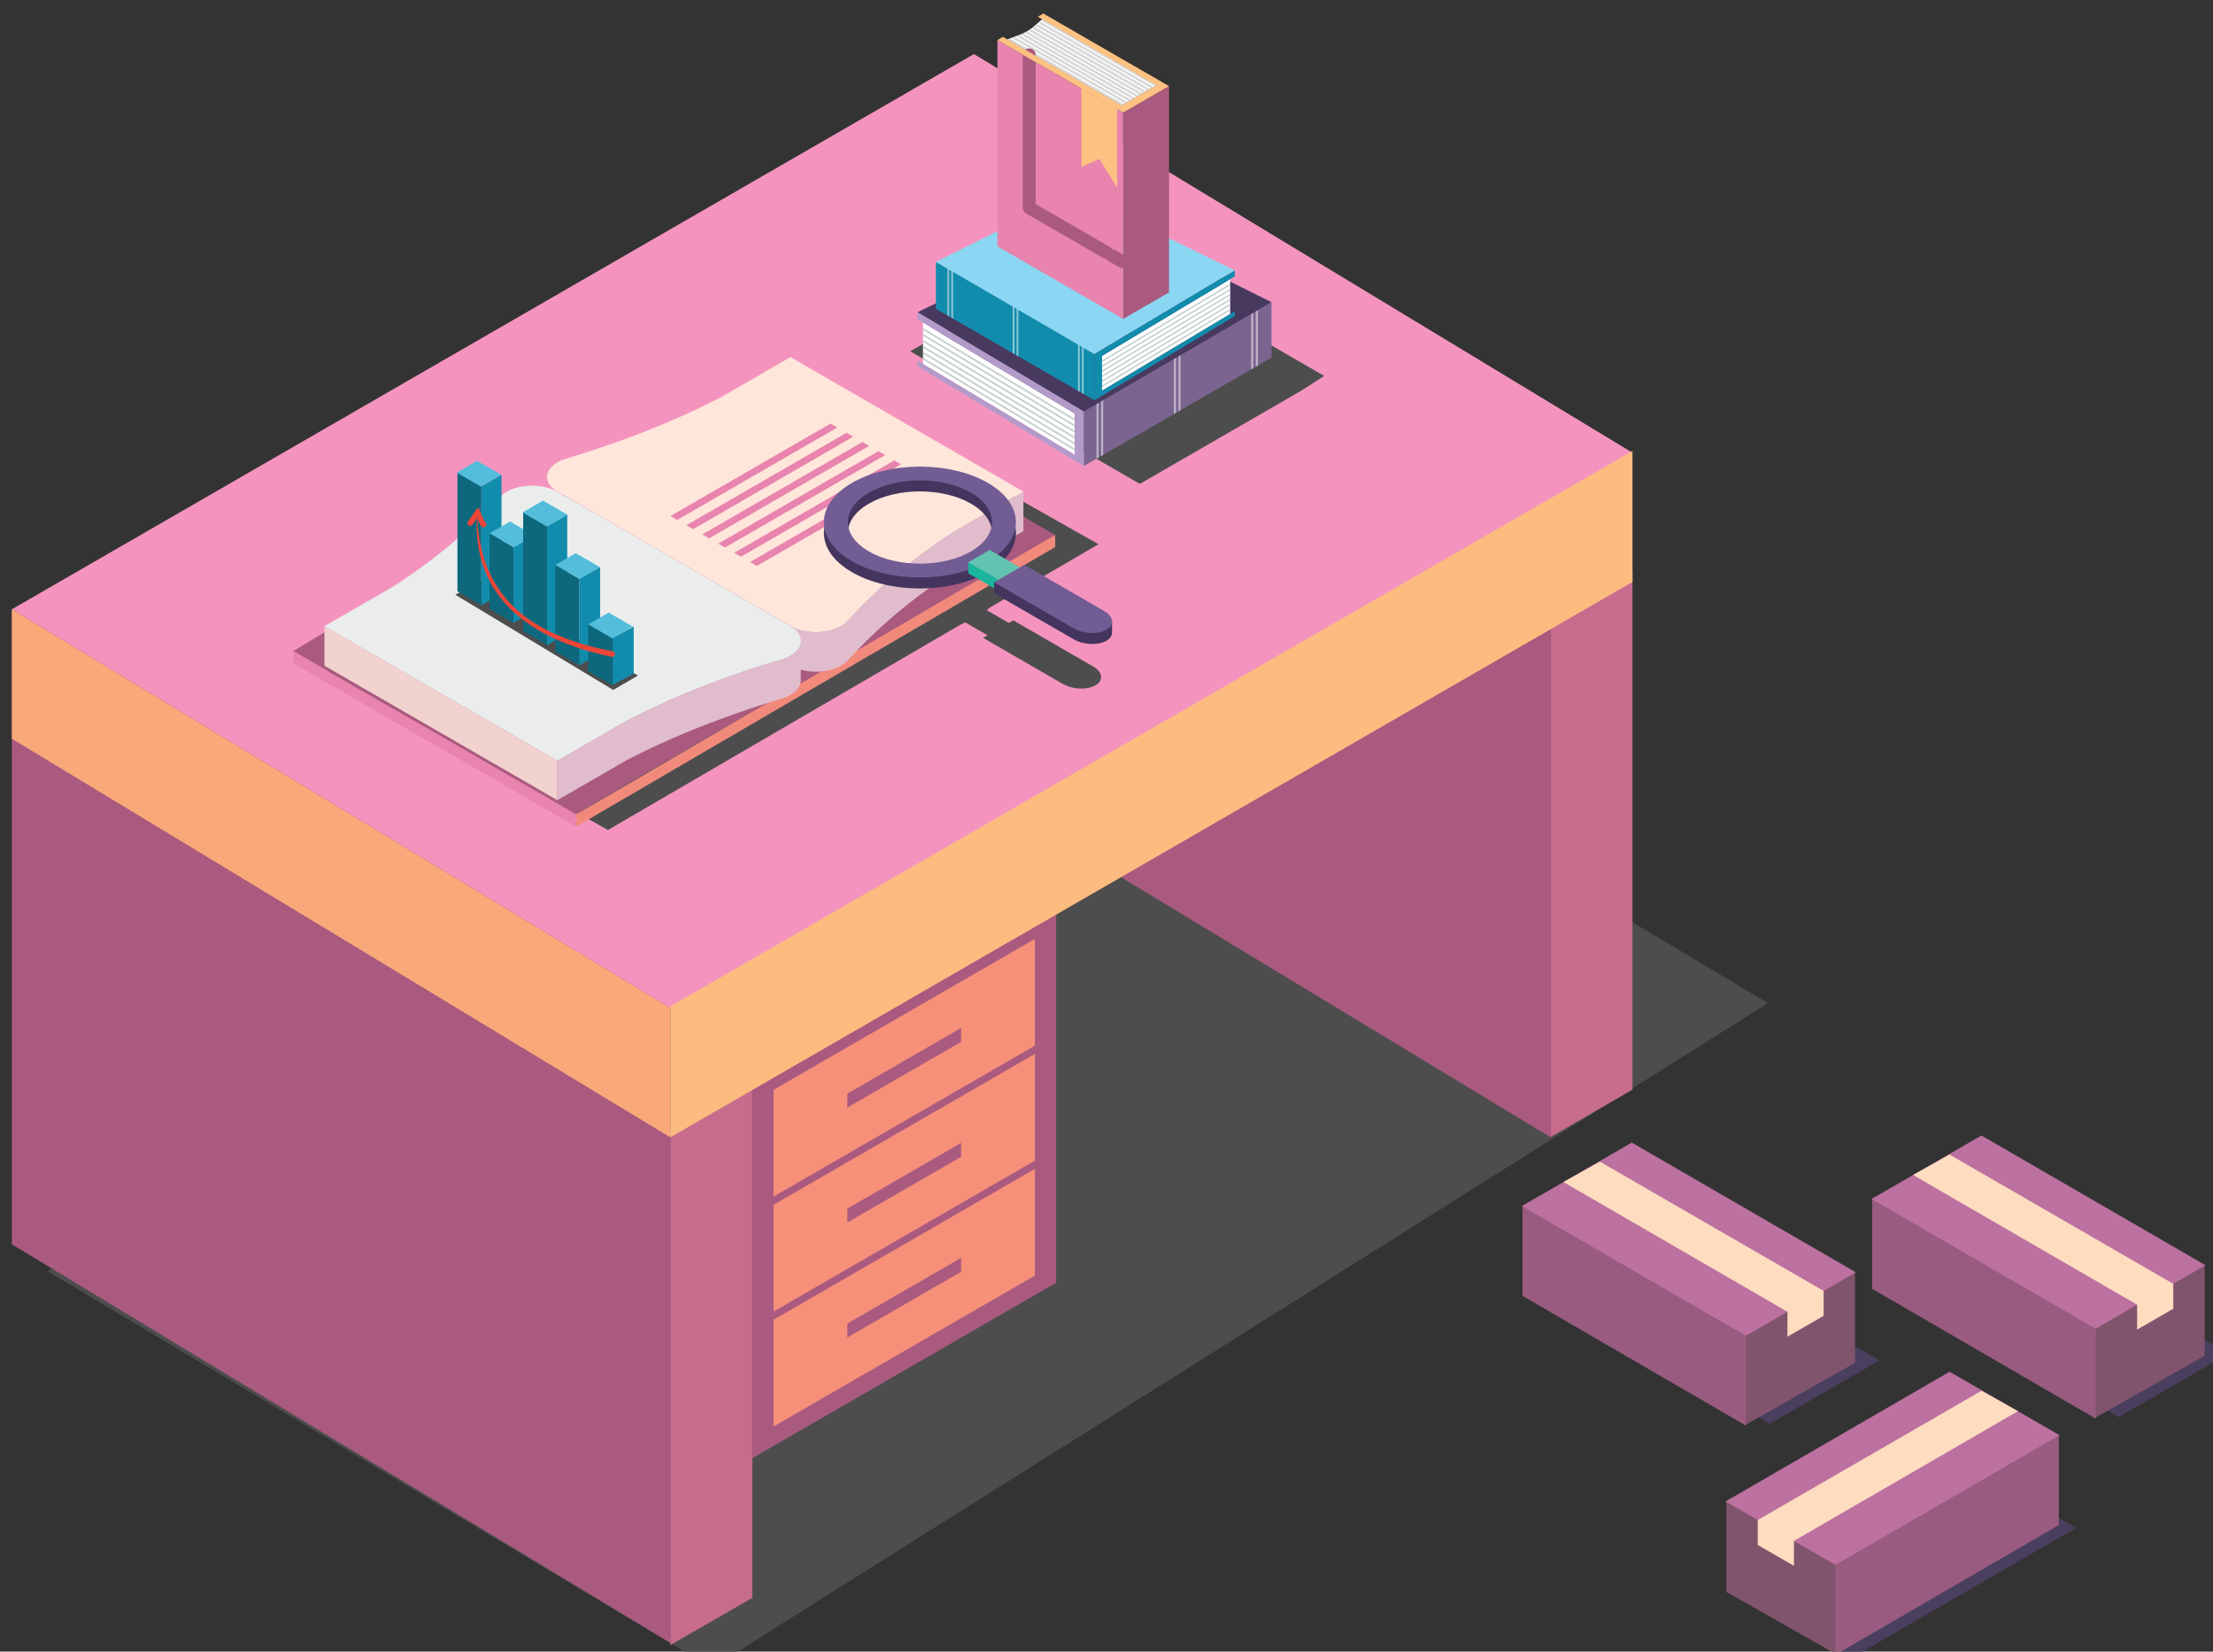 <?xml version="1.0" encoding="UTF-8" standalone="no"?>
<!-- Created with Inkscape (http://www.inkscape.org/) -->

<svg
   xmlns:dc="http://purl.org/dc/elements/1.1/"
   xmlns:cc="http://creativecommons.org/ns#"
   xmlns:rdf="http://www.w3.org/1999/02/22-rdf-syntax-ns#"
   xmlns:svg="http://www.w3.org/2000/svg"
   xmlns="http://www.w3.org/2000/svg"
   xmlns:sodipodi="http://sodipodi.sourceforge.net/DTD/sodipodi-0.dtd"
   xmlns:inkscape="http://www.inkscape.org/namespaces/inkscape"
   width="30.233mm"
   height="22.56mm"
   viewBox="0 0 107.125 79.937"
   id="svg12776"
   version="1.1"
   inkscape:version="0.91 r13725"
   sodipodi:docname="valoresagregados.svg">
  <rect x="0" y="0" width="107.125" height="79.937" fill="#333333" stroke="none"/>
  <defs
     id="defs12778" />
  <sodipodi:namedview
     id="base"
     pagecolor="#ffffff"
     bordercolor="#666666"
     borderopacity="1.0"
     inkscape:pageopacity="0.0"
     inkscape:pageshadow="2"
     inkscape:zoom="0.35"
     inkscape:cx="61.419752"
     inkscape:cy="-345.43496"
     inkscape:document-units="px"
     inkscape:current-layer="layer1"
     showgrid="false"
     fit-margin-top="0"
     fit-margin-left="0"
     fit-margin-right="0"
     fit-margin-bottom="0"
     inkscape:window-width="1366"
     inkscape:window-height="705"
     inkscape:window-x="-8"
     inkscape:window-y="-8"
     inkscape:window-maximized="1" />
  <g
     inkscape:label="Capa 1"
     inkscape:groupmode="layer"
     id="layer1"
     transform="translate(-313.58,-106.991)">
    <g
       transform="matrix(0.234,0,0,0.234,-34.502,-290.969)"
       id="g9802">
      <g
         transform="matrix(1.25,0,0,-1.25,636.205,3200.337)"
         id="g4822">
        <path
           inkscape:connector-curvature="0"
           id="path4824"
           style="fill:#4d4d4e;fill-opacity:1;fill-rule:nonzero;stroke:none"
           d="M 863.719,1099.35 688.953,989.364 798.87,923.746 l 174.766,109.987 -109.917,65.618 z" />
        <g
           id="g4826">
          <path
             inkscape:connector-curvature="0"
             id="path4828"
             style="fill:#aa5a7f;fill-opacity:1;fill-rule:nonzero;stroke:none"
             d="m 683.021,1098.903 108.986,-65.969 0,-105.073 -108.986,65.969 0,105.073 z" />
          <path
             inkscape:connector-curvature="0"
             id="path4830"
             style="fill:#f9a879;fill-opacity:1;fill-rule:nonzero;stroke:none"
             d="m 683.021,1098.903 108.986,-65.969 0,-21.416 -108.986,65.969 0,21.415 z" />
          <path
             inkscape:connector-curvature="0"
             id="path4832"
             style="fill:#aa5a7f;fill-opacity:1;fill-rule:nonzero;stroke:none"
             d="m 828.739,1182.551 108.986,-65.969 0,-105.073 -108.986,65.969 0,105.073 z" />
          <path
             inkscape:connector-curvature="0"
             id="path4834"
             style="fill:#f494be;fill-opacity:1;fill-rule:nonzero;stroke:none"
             d="m 842.243,1190.778 108.986,-65.969 -159.222,-91.875 -108.986,65.969 159.222,91.875 z" />
          <g
             id="g4836">
            <path
               inkscape:connector-curvature="0"
               id="path4838"
               style="fill:#c76c8d;fill-opacity:1;fill-rule:nonzero;stroke:none"
               d="m 805.564,935.316 -13.557,-7.795 0,85.842 13.557,7.795 0,-85.842 z" />
            <path
               inkscape:connector-curvature="0"
               id="path4840"
               style="fill:#c76c8d;fill-opacity:1;fill-rule:nonzero;stroke:none"
               d="m 951.229,1019.415 -13.504,-7.796 0,85.842 13.504,7.796 0,-85.842 z" />
          </g>
          <path
             inkscape:connector-curvature="0"
             id="path4842"
             style="fill:#aa5a7f;fill-opacity:1;fill-rule:nonzero;stroke:none"
             d="m 855.85,987.465 -50.286,-29.032 0,62.142 50.286,29.032 0,-62.142 z" />
          <path
             inkscape:connector-curvature="0"
             id="path4844"
             style="fill:#f69079;fill-opacity:1;fill-rule:nonzero;stroke:none"
             d="m 809.085,1019.39 0,-17.664 43.244,24.967 0,17.664 -43.244,-24.967 z m 31.036,7.938 0,0 -18.828,-10.871 0,2.298 18.828,10.871 0,-2.298 z m -31.036,-26.961 0,0 0,-17.664 43.244,24.967 0,17.664 -43.244,-24.967 z m 31.036,7.938 0,0 -18.828,-10.871 0,2.298 18.828,10.871 0,-2.298 z m -31.036,-26.961 0,0 0,-17.662 43.244,24.967 0,17.661 -43.244,-24.967 z m 31.036,7.938 0,0 -18.828,-10.87 0,2.298 18.828,10.871 0,-2.298 z" />
          <path
             inkscape:connector-curvature="0"
             id="path4846"
             style="fill:#fcbc80;fill-opacity:1;fill-rule:nonzero;stroke:none"
             d="m 951.229,1103.426 -159.222,-91.895 0,21.671 159.222,91.894 0,-21.67 z" />
        </g>
      </g>
      <path
         inkscape:connector-curvature="0"
         id="path4848"
         style="fill:#4d4d4e;fill-opacity:1;fill-rule:nonzero;stroke:none"
         d="m 1656.626,1780.375 -101.535,59.139 58.198,32.849 101.495,-59.109 -58.158,-32.879 z" />
      <g
         transform="matrix(1.25,0,0,-1.25,636.205,3200.337)"
         id="g4850">
        <path
           inkscape:connector-curvature="0"
           id="path4852"
           style="fill:#4d4d4e;fill-opacity:1;fill-rule:nonzero;stroke:none"
           d="m 820.251,1097.664 c 6.204,-3.582 16.262,-3.582 22.466,0 6.204,3.582 6.204,9.389 3e-4,12.971 -6.204,3.582 -16.263,3.582 -22.467,0 -6.204,-3.582 -6.204,-9.389 0,-12.971 z m 2.8,1.616 0,0 c -4.658,2.689 -4.658,7.049 0,9.738 4.658,2.689 12.21,2.689 16.868,0 4.658,-2.689 4.658,-7.049 -3e-4,-9.738 -4.658,-2.689 -12.209,-2.689 -16.867,0" />
        <path
           inkscape:connector-curvature="0"
           id="path4854"
           style="fill:#4d4d4e;fill-opacity:1;fill-rule:nonzero;stroke:none"
           d="m 843.027,1099.525 -3.532,-2.039 8.257,-4.767 3.532,2.039 -8.257,4.767 z" />
        <path
           inkscape:connector-curvature="0"
           id="path4856"
           style="fill:#4d4d4e;fill-opacity:1;fill-rule:nonzero;stroke:none"
           d="m 848.763,1097.065 -5.008,-2.892 13.203,-7.623 c 1.597,-0.922 4.013,-1.022 5.396,-0.224 l 0,0 c 1.383,0.798 1.21,2.193 -0.388,3.115 l -13.203,7.623 z" />
      </g>
      <g
         transform="matrix(1.25,0,0,-1.25,636.205,3200.337)"
         id="g4858">
        <path
           inkscape:connector-curvature="0"
           id="path4860"
           style="fill:#aa5a7f;fill-opacity:1;fill-rule:nonzero;stroke:none"
           d="m 771.223,1116.201 -32.946,-19.021 -8.7,-5.195 46.823,-27.034 8.766,5.234 32.895,18.995 -0.028,-0.01 -46.811,27.026 z" />
        <path
           inkscape:connector-curvature="0"
           id="path4862"
           style="fill:#aa5a7f;fill-opacity:1;fill-rule:nonzero;stroke:none"
           d="m 808.862,1138.243 -4.726,-3.035 -32.895,-18.995 0.028,0 46.811,-27.026 32.946,19.022 4.658,2.997 -46.823,27.033 z" />
      </g>
      <path
         inkscape:connector-curvature="0"
         id="path4864"
         style="fill:#f28a7c;fill-opacity:1;fill-rule:nonzero;stroke:none"
         d="m 1705.811,1811.325 -99.105,57.822 0,2.52 99.105,-57.822 0,-2.52 z" />
      <path
         inkscape:connector-curvature="0"
         id="path4866"
         style="fill:#e884ad;fill-opacity:1;fill-rule:nonzero;stroke:none"
         d="m 1548.177,1835.355 0,2.52 58.529,33.792 0,-2.52 -58.529,-33.792 z" />
      <path
         inkscape:connector-curvature="0"
         id="path4868"
         style="fill:#f2d2cf;fill-opacity:1;fill-rule:nonzero;stroke:none"
         d="m 1554.648,1830.214 0,8.16 48.184,27.819 0,-8.16 -48.184,-27.819 z" />
      <path
         inkscape:connector-curvature="0"
         id="path4870"
         style="fill:#e0bccd;fill-opacity:1;fill-rule:nonzero;stroke:none"
         d="m 1684.954,1810.616 c -10.578,6.77 -17.861,13.843 -22.063,18.518 -2.313,2.573 -8.29,3.106 -11.84,1.056 l -46.041,-26.582 c -0.11,0.033 -0.222,0.068 -0.33,0.1 -4.457,1.336 -5.38,4.786 -1.829,6.836 l 0.029,0 48.171,27.811 c 3.55,2.05 9.527,1.517 11.84,-1.056 4.202,-4.675 11.485,-11.748 22.063,-18.518 l 14.281,-8.245 0,-8.16 -14.281,8.245 z" />
      <path
         inkscape:connector-curvature="0"
         id="path4872"
         style="fill:#fee6db;fill-opacity:1;fill-rule:nonzero;stroke:none"
         d="m 1699.235,1802.371 -14.281,8.245 c -10.578,6.77 -17.861,13.843 -22.063,18.518 -2.313,2.573 -8.29,3.106 -11.84,1.056 l -48.171,-27.812 -0.029,0 c -3.55,-2.05 -2.627,-5.501 1.829,-6.836 8.086,-2.422 20.312,-6.618 32.022,-12.711 l 14.349,-8.285 48.184,27.819 z" />
      <path
         inkscape:connector-curvature="0"
         id="path4874"
         style="fill:#e0bccd;fill-opacity:1;fill-rule:nonzero;stroke:none"
         d="m 1653.181,1841.739 c 0.033,-0.236 0.034,-0.473 0,-0.71 l 0,-8.368 -7.375,5.426 c -7.898,2.51 -18.454,6.37 -28.624,11.661 l -14.349,8.285 0,8.16 14.349,-8.285 c 11.71,-6.093 23.936,-10.288 32.022,-12.711 2.399,-0.719 3.772,-2.05 3.977,-3.447 l 10e-4,-4e-4 0,-0.013 z" />
      <path
         inkscape:connector-curvature="0"
         id="path4876"
         style="fill:#ebeded;fill-opacity:1;fill-rule:nonzero;stroke:none"
         d="m 1554.648,1830.214 14.281,-8.245 c 10.579,-6.77 17.861,-13.843 22.064,-18.518 2.313,-2.573 8.29,-3.106 11.84,-1.056 l 48.171,27.811 0.029,0 c 3.55,2.05 2.627,5.501 -1.829,6.836 -8.086,2.423 -20.312,6.619 -32.022,12.711 l -14.349,8.285 -48.184,-27.819 z" />
      <path
         inkscape:connector-curvature="0"
         id="path4878"
         style="fill:#e884ad;fill-opacity:1;fill-rule:nonzero;stroke:none"
         d="m 1626.222,1807.425 33.122,-19.123 1.398,0.807 -33.122,19.123 -1.398,-0.807 z m 4.694,2.71 0,0 33.122,-19.123 -1.398,-0.807 -33.122,19.123 1.398,0.807 z m 3.295,1.902 0,0 33.122,-19.123 -1.398,-0.807 -33.122,19.123 1.398,0.807 z m 3.296,1.903 0,0 33.122,-19.123 -1.398,-0.807 -33.122,19.123 1.398,0.807 z m 3.295,1.902 0,0 33.122,-19.123 -1.398,-0.807 -33.122,19.123 1.398,0.807 z m 3.295,1.902 0,0 33.122,-19.123 -1.398,-0.807 -33.122,19.123 1.398,0.807 z" />
      <path
         inkscape:connector-curvature="0"
         id="path4880"
         style="fill:#44355f;fill-opacity:1;fill-rule:nonzero;stroke:none"
         d="m 1663.79,1819.043 c 7.755,4.477 20.328,4.477 28.083,-3e-4 7.755,-4.477 7.755,-11.736 0,-16.213 -7.755,-4.477 -20.328,-4.477 -28.083,0 -7.755,4.477 -7.755,11.736 -4e-4,16.214 z m 3.499,-2.02 0,0 c -5.822,-3.362 -5.822,-8.812 3e-4,-12.173 5.822,-3.361 15.262,-3.361 21.084,-3e-4 5.822,3.361 5.822,8.812 0,12.173 -5.822,3.361 -15.262,3.361 -21.084,0" />
      <path
         inkscape:connector-curvature="0"
         id="path4882"
         style="fill:#725c94;fill-opacity:1;fill-rule:nonzero;stroke:none"
         d="m 1663.79,1816.771 c 7.755,4.477 20.328,4.477 28.083,0 7.755,-4.477 7.755,-11.736 0,-16.214 -7.755,-4.477 -20.328,-4.477 -28.083,0 -7.755,4.477 -7.755,11.736 -4e-4,16.214 z m 3.499,-2.02 0,0 c -5.822,-3.361 -5.822,-8.812 3e-4,-12.173 5.822,-3.362 15.262,-3.362 21.084,0 5.822,3.361 5.822,8.812 0,12.173 -5.822,3.361 -15.262,3.361 -21.084,0" />
      <path
         inkscape:connector-curvature="0"
         id="path4884"
         style="fill:#1ab59d;fill-opacity:1;fill-rule:nonzero;stroke:none"
         d="m 1687.844,1816.994 0,2.272 10.322,5.959 4.415,-2.549 -14.737,-5.682 z" />
      <path
         inkscape:connector-curvature="0"
         id="path4886"
         style="fill:#62c4b0;fill-opacity:1;fill-rule:nonzero;stroke:none"
         d="m 1692.26,1814.445 -4.415,2.549 10.322,5.959 4.415,-2.549 -10.321,-5.959 z" />
      <path
         inkscape:connector-curvature="0"
         id="path4888"
         style="fill:#44355f;fill-opacity:1;fill-rule:nonzero;stroke:none"
         d="m 1717.584,1829.36 -3.797,-1.279 -14.357,-8.29 -3.776,2.18 -2.485,-0.837 0,2.272 16.503,9.528 c 1.996,1.152 5.016,1.278 6.745,0.28 0.744,-0.429 1.125,-0.997 1.162,-1.596 l 0,0 0,-2.256 z" />
      <path
         inkscape:connector-curvature="0"
         id="path4890"
         style="fill:#725c94;fill-opacity:1;fill-rule:nonzero;stroke:none"
         d="m 1699.43,1817.52 -6.261,3.615 16.503,9.528 c 1.996,1.153 5.016,1.278 6.745,0.28 1.729,-0.998 1.512,-2.742 -0.484,-3.894 l -16.503,-9.528 z" />
      <path
         inkscape:connector-curvature="0"
         id="path4892"
         style="fill:#4d4d4e;fill-opacity:1;fill-rule:nonzero;stroke:none"
         d="m 1713.972,1751.011 -4.794,3.079 -33.368,19.268 0.029,0 47.484,27.415 33.42,-19.295 4.725,-3.04 -47.496,-27.422 z" />
      <g
         transform="matrix(1.25,0,0,-1.25,636.205,3200.337)"
         id="g4894">
        <path
           inkscape:connector-curvature="0"
           id="path4896"
           style="fill:#7b6490;fill-opacity:1;fill-rule:nonzero;stroke:none"
           d="m 891.49,1140.539 -31.079,-17.943 0,9.488 31.079,17.633 0,-9.178 z" />
        <g
           id="g4898">
          <path
             inkscape:connector-curvature="0"
             id="path4900"
             style="fill:#ffffff;fill-opacity:0.5;fill-rule:nonzero;stroke:none"
             d="m 862.874,1124.018 -0.355,-0.205 0,9.488 0.355,0.205 0,-9.488 z m 0.762,9.928 0,0 -0.355,-0.205 0,-9.488 0.355,0.205 0,9.489 z m 12.036,6.949 0,0 -0.355,-0.205 0,-9.488 0.355,0.205 0,9.488 z m 0.762,0.44 0,0 -0.355,-0.205 0,-9.488 0.355,0.205 0,9.488 z m 12.036,6.949 0,0 -0.355,-0.205 0,-9.488 0.355,0.205 0,9.488 z m 0.762,0.44 0,0 -0.355,-0.205 0,-9.488 0.355,0.205 0,9.488 z" />
        </g>
        <path
           inkscape:connector-curvature="0"
           id="path4902"
           style="fill:#ffffff;fill-opacity:1;fill-rule:nonzero;stroke:none"
           d="m 858.921,1131.304 0,-6.833 -25.108,15.033 0,6.833 25.108,-15.032 z" />
        <path
           inkscape:connector-curvature="0"
           id="path4904"
           style="fill:#48395f;fill-opacity:1;fill-rule:nonzero;stroke:none"
           d="m 860.414,1131.639 -27.51,16.411 31.279,15.276 27.306,-13.608 -31.075,-18.079 z" />
        <path
           inkscape:connector-curvature="0"
           id="path4906"
           style="fill:#c6d0ce;fill-opacity:1;fill-rule:nonzero;stroke:none"
           d="m 859.362,1124.9 -25.548,15.296 0,0.344 25.548,-15.296 0,-0.344 z m 0,1.327 0,0 -25.548,15.296 0,-0.344 25.548,-15.296 0,0.344 z m 0,0.983 0,0 -25.548,15.296 0,-0.344 25.548,-15.296 0,0.344 z m 0,0.983 0,0 -25.548,15.296 0,-0.344 25.548,-15.296 0,0.344 z m 0,0.983 0,0 -25.548,15.296 0,-0.344 25.548,-15.296 0,0.344 z m 0,0.983 0,0 -25.548,15.296 0,-0.344 25.548,-15.296 0,0.344 z" />
        <path
           inkscape:connector-curvature="0"
           id="path4908"
           style="fill:#b39bc9;fill-opacity:1;fill-rule:nonzero;stroke:none"
           d="m 832.904,1139.095 0,0.953 26.017,-15.577 0,6.833 -26.017,15.577 0,1.169 27.51,-16.411 0,-9.043 -27.51,16.499 z" />
      </g>
      <g
         transform="matrix(1.25,0,0,-1.25,636.205,3200.337)"
         id="g4910">
        <path
           inkscape:connector-curvature="0"
           id="path4912"
           style="fill:#128cac;fill-opacity:1;fill-rule:nonzero;stroke:none"
           d="m 835.941,1148.638 26.244,-15.152 0,8.012 -26.244,14.89 0,-7.75 z" />
        <g
           id="g4914">
          <path
             inkscape:connector-curvature="0"
             id="path4916"
             style="fill:#ffffff;fill-opacity:0.5;fill-rule:nonzero;stroke:none"
             d="m 860.105,1142.699 0.3,-0.173 0,-8.012 -0.3,0.173 0,8.012 z m -0.643,-7.641 0,0 0.3,-0.173 0,8.012 -0.3,0.173 0,-8.012 z m -10.164,5.868 0,0 0.3,-0.173 0,8.012 -0.3,0.173 0,-8.012 z m -0.643,0.371 0,0 0.3,-0.173 0,8.012 -0.3,0.173 0,-8.012 z m -10.164,5.868 0,0 0.3,-0.173 0,8.012 -0.3,0.173 0,-8.012 z m -0.643,0.371 0,0 0.3,-0.173 0,8.012 -0.3,0.173 0,-8.012 z" />
        </g>
        <path
           inkscape:connector-curvature="0"
           id="path4918"
           style="fill:#ffffff;fill-opacity:1;fill-rule:nonzero;stroke:none"
           d="m 863.442,1140.84 0,-5.77 21.202,12.694 0,5.77 -21.202,-12.694 z" />
        <path
           inkscape:connector-curvature="0"
           id="path4920"
           style="fill:#8bd6f2;fill-opacity:1;fill-rule:nonzero;stroke:none"
           d="m 862.181,1141.122 23.23,13.858 -26.413,12.9 -23.058,-11.491 26.241,-15.267 z" />
        <path
           inkscape:connector-curvature="0"
           id="path4922"
           style="fill:#c6d0ce;fill-opacity:1;fill-rule:nonzero;stroke:none"
           d="m 863.07,1135.723 21.574,12.917 0,-0.29 -21.574,-12.917 0,0.29 z m 0,0.54 0,0 21.574,12.916 0,0.29 -21.574,-12.916 0,-0.29 z m 0,0.83 0,0 21.574,12.916 0,0.29 -21.574,-12.917 0,-0.29 z m 0,0.83 0,0 21.574,12.917 0,0.29 -21.574,-12.917 0,-0.29 z m 0,0.83 0,0 21.574,12.916 0,0.29 -21.574,-12.916 0,-0.29 z m 0,0.83 0,0 21.574,12.917 0,0.29 -21.574,-12.917 0,-0.29 z" />
        <path
           inkscape:connector-curvature="0"
           id="path4924"
           style="fill:#128cac;fill-opacity:1;fill-rule:nonzero;stroke:none"
           d="m 885.412,1147.419 0,0.804 -21.969,-13.153 0,5.77 21.969,13.154 0,0.987 -23.23,-13.858 0,-7.636 23.23,13.932 z" />
      </g>
      <path
         inkscape:connector-curvature="0"
         id="path4926"
         style="fill:#ffffff;fill-opacity:1;fill-rule:nonzero;stroke:none"
         d="m 1703.112,1704.673 -1.579,1.377 c -0.905,0.789 -1.945,1.409 -3.07,1.829 l -2.565,0.959 23.669,13.657 7.214,-4.165 -23.668,-13.657 z" />
      <path
         inkscape:connector-curvature="0"
         id="path4928"
         style="fill:#d8d8d8;fill-opacity:1;fill-rule:nonzero;stroke:none"
         d="m 1696.927,1708.589 c 0.179,-0.062 0.381,-0.138 0.604,-0.226 l 23.261,13.43 -0.497,0.287 -23.368,-13.492 z m 2.31,-1.005 0,0 c -0.184,0.095 -0.362,0.183 -0.534,0.265 l 23.121,13.349 0.497,-0.287 -23.084,-13.328 z m 27.218,10.94 0,0 0.398,-0.23 -13.756,-7.942 -9.837,-5.679 c 0,0 -0.037,0.107 -0.231,0.327 l 23.425,13.524 z m -28.047,-10.536 0,0 c -0.198,0.09 -0.387,0.173 -0.565,0.248 l 23.216,13.404 0.497,-0.287 -23.148,-13.365 z m -1.819,0.714 0,0 c -0.387,0.124 -0.603,0.171 -0.603,0.171 l 9.837,5.679 13.756,7.942 0.45,-0.26 -23.439,-13.533 z m 3.437,-1.546 0,0 c -0.173,0.099 -0.343,0.192 -0.508,0.281 l 23.071,13.32 0.497,-0.287 -23.059,-13.314 z m 0.755,-0.446 0,0 c -0.153,0.094 -0.315,0.191 -0.488,0.292 l 23.059,13.313 0.497,-0.287 -23.068,-13.318 z m 2.06,-1.512 0,0 c -0.103,0.101 -0.232,0.218 -0.39,0.349 l 23.241,13.418 0.497,-0.287 -23.348,-13.48 z m -0.614,0.528 0,0 c -0.129,0.1 -0.274,0.207 -0.436,0.322 l 23.136,13.358 0.497,-0.287 -23.198,-13.393 z m -0.679,0.49 0,0 c -0.155,0.105 -0.325,0.216 -0.509,0.333 l 23.078,13.324 0.543,-0.314 -23.112,-13.344 z" />
      <path
         inkscape:connector-curvature="0"
         id="path4930"
         style="fill:#aa5a7f;fill-opacity:1;fill-rule:nonzero;stroke:none"
         d="m 1719.87,1723.982 0,42.669 9.5,-5.485 0,-42.669 -9.5,5.485 z" />
      <path
         inkscape:connector-curvature="0"
         id="path4932"
         style="fill:#e884ad;fill-opacity:1;fill-rule:nonzero;stroke:none"
         d="m 1693.863,1708.967 0,42.669 26.007,15.015 0,-42.669 -26.007,-15.015 z" />
      <g
         transform="matrix(0.155,0,0,-0.155,636.205,3200.337)"
         id="g4934">
        <path
           inkscape:connector-curvature="0"
           id="path4936"
           style="fill:none;stroke:#aa5a7f;stroke-width:17.197;stroke-linecap:round;stroke-linejoin:round;stroke-miterlimit:10;stroke-dasharray:323.48, 8.09, 80.87;stroke-dashoffset:0;stroke-opacity:1"
           d="m 6866.035,9602.048 0,-204.185 124.451,-71.85" />
      </g>
      <path
         inkscape:connector-curvature="0"
         id="path4938"
         style="fill:#fdc181;fill-opacity:1;fill-rule:nonzero;stroke:none"
         d="m 1703.363,1703.482 -1.143,0.66 24.573,14.187 -7.215,4.165 -24.573,-14.187 -1.143,0.66 26.007,15.015 9.5,-5.485 -26.007,-15.015 z" />
      <path
         inkscape:connector-curvature="0"
         id="path4940"
         style="fill:#fdc181;fill-opacity:1;fill-rule:nonzero;stroke:none"
         d="m 1718.639,1739.489 -3.697,-5.93 -3.697,1.66 0,-16.255 7.394,4.269 0,16.255 z" />
      <path
         inkscape:connector-curvature="0"
         id="path4942"
         style="fill:#4d4d4e;fill-opacity:1;fill-rule:nonzero;stroke:none"
         d="m 1614.375,1843.387 -32.649,-19.676 5.125,-2.959 32.649,19.676 -5.125,2.959 z" />
      <g
         transform="matrix(1.25,0,0,-1.25,636.205,3200.337)"
         id="g4944">
        <g
           id="g4946">
          <path
             inkscape:connector-curvature="0"
             id="path4948"
             style="fill:#128cac;fill-opacity:1;fill-rule:nonzero;stroke:none"
             d="m 764.058,1101.494 -3.338,-1.927 0,19.666 3.338,1.928 0,-19.666 z" />
          <path
             inkscape:connector-curvature="0"
             id="path4950"
             style="fill:#0d687d;fill-opacity:1;fill-rule:nonzero;stroke:none"
             d="m 760.721,1099.567 -3.956,2.308 0,19.666 3.956,-2.308 0,-19.666 z" />
          <path
             inkscape:connector-curvature="0"
             id="path4952"
             style="fill:#53bddb;fill-opacity:1;fill-rule:nonzero;stroke:none"
             d="m 760.637,1119.213 -3.999,2.308 3.374,1.948 3.999,-2.308 -3.374,-1.948 z" />
        </g>
        <g
           id="g4954">
          <path
             inkscape:connector-curvature="0"
             id="path4956"
             style="fill:#128cac;fill-opacity:1;fill-rule:nonzero;stroke:none"
             d="m 769.497,1098.578 -3.461,-1.927 0,12.537 3.461,1.927 0,-12.538 z" />
          <path
             inkscape:connector-curvature="0"
             id="path4958"
             style="fill:#0d687d;fill-opacity:1;fill-rule:nonzero;stroke:none"
             d="m 766.036,1096.651 -3.956,2.308 0,12.538 3.956,-2.309 0,-12.537 z" />
          <path
             inkscape:connector-curvature="0"
             id="path4960"
             style="fill:#53bddb;fill-opacity:1;fill-rule:nonzero;stroke:none"
             d="m 766.092,1109.168 -3.998,2.308 3.374,1.948 3.999,-2.309 -3.374,-1.948 z" />
        </g>
        <g
           id="g4962">
          <path
             inkscape:connector-curvature="0"
             id="path4964"
             style="fill:#128cac;fill-opacity:1;fill-rule:nonzero;stroke:none"
             d="m 774.937,1094.906 -3.337,-1.928 0,19.666 3.337,1.927 0,-19.666 z" />
          <path
             inkscape:connector-curvature="0"
             id="path4966"
             style="fill:#0d687d;fill-opacity:1;fill-rule:nonzero;stroke:none"
             d="m 771.599,1092.978 -3.956,2.309 0,19.666 3.956,-2.309 0,-19.666 z" />
          <path
             inkscape:connector-curvature="0"
             id="path4968"
             style="fill:#53bddb;fill-opacity:1;fill-rule:nonzero;stroke:none"
             d="m 771.546,1112.624 -3.999,2.309 3.374,1.948 3.998,-2.308 -3.374,-1.948 z" />
        </g>
        <g
           id="g4970">
          <path
             inkscape:connector-curvature="0"
             id="path4972"
             style="fill:#128cac;fill-opacity:1;fill-rule:nonzero;stroke:none"
             d="m 780.376,1091.557 -3.461,-1.927 0,14.32 3.461,1.928 0,-14.32 z" />
          <path
             inkscape:connector-curvature="0"
             id="path4974"
             style="fill:#0d687d;fill-opacity:1;fill-rule:nonzero;stroke:none"
             d="m 776.915,1089.63 -3.956,2.309 0,14.319 3.956,-2.309 0,-14.32 z" />
          <path
             inkscape:connector-curvature="0"
             id="path4976"
             style="fill:#53bddb;fill-opacity:1;fill-rule:nonzero;stroke:none"
             d="m 776.96,1103.929 -3.998,2.309 3.374,1.948 3.999,-2.308 -3.374,-1.948 z" />
        </g>
        <g
           id="g4978">
          <path
             inkscape:connector-curvature="0"
             id="path4980"
             style="fill:#128cac;fill-opacity:1;fill-rule:nonzero;stroke:none"
             d="m 785.939,1088.263 -3.585,-1.927 0,7.785 3.585,1.927 0,-7.785 z" />
          <path
             inkscape:connector-curvature="0"
             id="path4982"
             style="fill:#0d687d;fill-opacity:1;fill-rule:nonzero;stroke:none"
             d="m 782.477,1086.336 -4.079,2.309 0,7.785 4.079,-2.308 0,-7.785 z" />
          <path
             inkscape:connector-curvature="0"
             id="path4984"
             style="fill:#53bddb;fill-opacity:1;fill-rule:nonzero;stroke:none"
             d="m 782.401,1094.1 -3.998,2.308 3.374,1.948 3.999,-2.308 -3.374,-1.948 z" />
        </g>
      </g>
      <g
         transform="matrix(1.25,0,0,-1.25,636.205,3200.337)"
         id="g4986">
        <path
           inkscape:connector-curvature="0"
           id="path4988"
           style="fill:#eb4538;fill-opacity:1;fill-rule:evenodd;stroke:none"
           d="m 782.281,1091.033 c -12.51,2.601 -23.314,9.268 -22.264,23.696 0.378,-14.39 9.516,-20.267 22.41,-22.765 0.257,-0.04 0.433,-0.281 0.393,-0.538 -0.04,-0.257 -0.281,-0.433 -0.538,-0.393" />
      </g>
      <g
         transform="matrix(1.25,0,0,-1.25,636.205,3200.337)"
         id="g4990">
        <path
           inkscape:connector-curvature="0"
           id="path4992"
           style="fill:#eb4538;fill-opacity:1;fill-rule:evenodd;stroke:none"
           d="m 758.576,1113.532 c 2.397,3.429 1.199,2.277 2.826,-0.254 0.134,-0.12 0.193,-0.311 0.136,-0.494 -0.079,-0.248 -0.344,-0.385 -0.592,-0.306 -0.343,0.157 -0.676,0.868 -0.929,1.498 -0.154,-0.276 -0.205,-0.308 -0.834,-1.163 -0.199,-0.168 -0.496,-0.143 -0.664,0.056 -0.168,0.199 -0.143,0.496 0.056,0.664" />
      </g>
      <path
         inkscape:connector-curvature="0"
         id="path4994"
         style="fill:#4a3f5f;fill-opacity:1;fill-rule:nonzero;stroke:none"
         d="m 1853.608,1995.201 -46.35,-26.834 22.74,-13.129 46.35,26.834 -22.741,13.129 z" />
      <path
         inkscape:connector-curvature="0"
         id="path4996"
         style="fill:#4a3f5f;fill-opacity:1;fill-rule:nonzero;stroke:none"
         d="m 1925.794,1993.799 -46.35,-26.834 22.741,-13.129 46.35,26.834 -22.74,13.129 z" />
      <path
         inkscape:connector-curvature="0"
         id="path4998"
         style="fill:#4a3f5f;fill-opacity:1;fill-rule:nonzero;stroke:none"
         d="m 1870.647,2043.558 46.35,-26.834 -22.74,-13.129 -46.35,26.834 22.74,13.129 z" />
      <g
         transform="matrix(1.25,0,0,-1.25,636.205,3200.337)"
         id="g5000">
        <path
           inkscape:connector-curvature="0"
           id="path5002"
           style="fill:#81546d;fill-opacity:1;fill-rule:nonzero;stroke:none"
           d="m 966.764,936.298 18.344,-10.392 0,14.975 -18.344,10.392 0,-14.975 z" />
        <path
           inkscape:connector-curvature="0"
           id="path5004"
           style="fill:#995b80;fill-opacity:1;fill-rule:nonzero;stroke:none"
           d="m 984.817,925.906 36.974,21.467 0,14.975 -36.974,-21.467 0,-14.975 z" />
        <path
           inkscape:connector-curvature="0"
           id="path5006"
           style="fill:#bc71a0;fill-opacity:1;fill-rule:nonzero;stroke:none"
           d="m 984.817,940.77 37.08,21.467 -18.192,10.503 -37.08,-21.467 18.192,-10.503 z" />
        <path
           inkscape:connector-curvature="0"
           id="path5008"
           style="fill:#fedcc0;fill-opacity:1;fill-rule:nonzero;stroke:none"
           d="m 1008.985,969.585 -37.031,-21.388 0,-4.123 5.989,-3.453 0,4.124 37.08,21.467 -6.039,3.374 z" />
      </g>
      <g
         transform="matrix(1.25,0,0,-1.25,636.205,3200.337)"
         id="g5010">
        <path
           inkscape:connector-curvature="0"
           id="path5012"
           style="fill:#81546d;fill-opacity:1;fill-rule:nonzero;stroke:none"
           d="m 1045.919,975.384 -18.344,-10.392 0,14.975 18.344,10.392 0,-14.975 z" />
        <path
           inkscape:connector-curvature="0"
           id="path5014"
           style="fill:#995b80;fill-opacity:1;fill-rule:nonzero;stroke:none"
           d="m 1027.866,964.992 -36.974,21.467 0,14.975 36.974,-21.467 0,-14.975 z" />
        <path
           inkscape:connector-curvature="0"
           id="path5016"
           style="fill:#bc71a0;fill-opacity:1;fill-rule:nonzero;stroke:none"
           d="m 1027.866,979.856 -37.08,21.467 18.192,10.503 37.081,-21.467 -18.192,-10.503 z" />
        <path
           inkscape:connector-curvature="0"
           id="path5018"
           style="fill:#fedcc0;fill-opacity:1;fill-rule:nonzero;stroke:none"
           d="m 1003.698,1008.672 37.03,-21.388 0,-4.124 -5.989,-3.453 0,4.124 -37.08,21.467 6.039,3.374 z" />
      </g>
      <g
         transform="matrix(1.25,0,0,-1.25,636.205,3200.337)"
         id="g5020">
        <path
           inkscape:connector-curvature="0"
           id="path5022"
           style="fill:#81546d;fill-opacity:1;fill-rule:nonzero;stroke:none"
           d="m 988.052,974.214 -18.344,-10.392 0,14.975 18.344,10.392 0,-14.975 z" />
        <path
           inkscape:connector-curvature="0"
           id="path5024"
           style="fill:#995b80;fill-opacity:1;fill-rule:nonzero;stroke:none"
           d="m 969.999,963.823 -36.974,21.467 0,14.975 36.974,-21.467 0,-14.975 z" />
        <path
           inkscape:connector-curvature="0"
           id="path5026"
           style="fill:#bc71a0;fill-opacity:1;fill-rule:nonzero;stroke:none"
           d="m 969.999,978.686 -37.08,21.467 18.192,10.503 37.08,-21.467 -18.192,-10.503 z" />
        <path
           inkscape:connector-curvature="0"
           id="path5028"
           style="fill:#fedcc0;fill-opacity:1;fill-rule:nonzero;stroke:none"
           d="m 945.831,1007.502 37.03,-21.388 0,-4.124 -5.989,-3.453 0,4.124 -37.08,21.467 6.039,3.374 z" />
      </g>
    </g>
  </g>
</svg>
